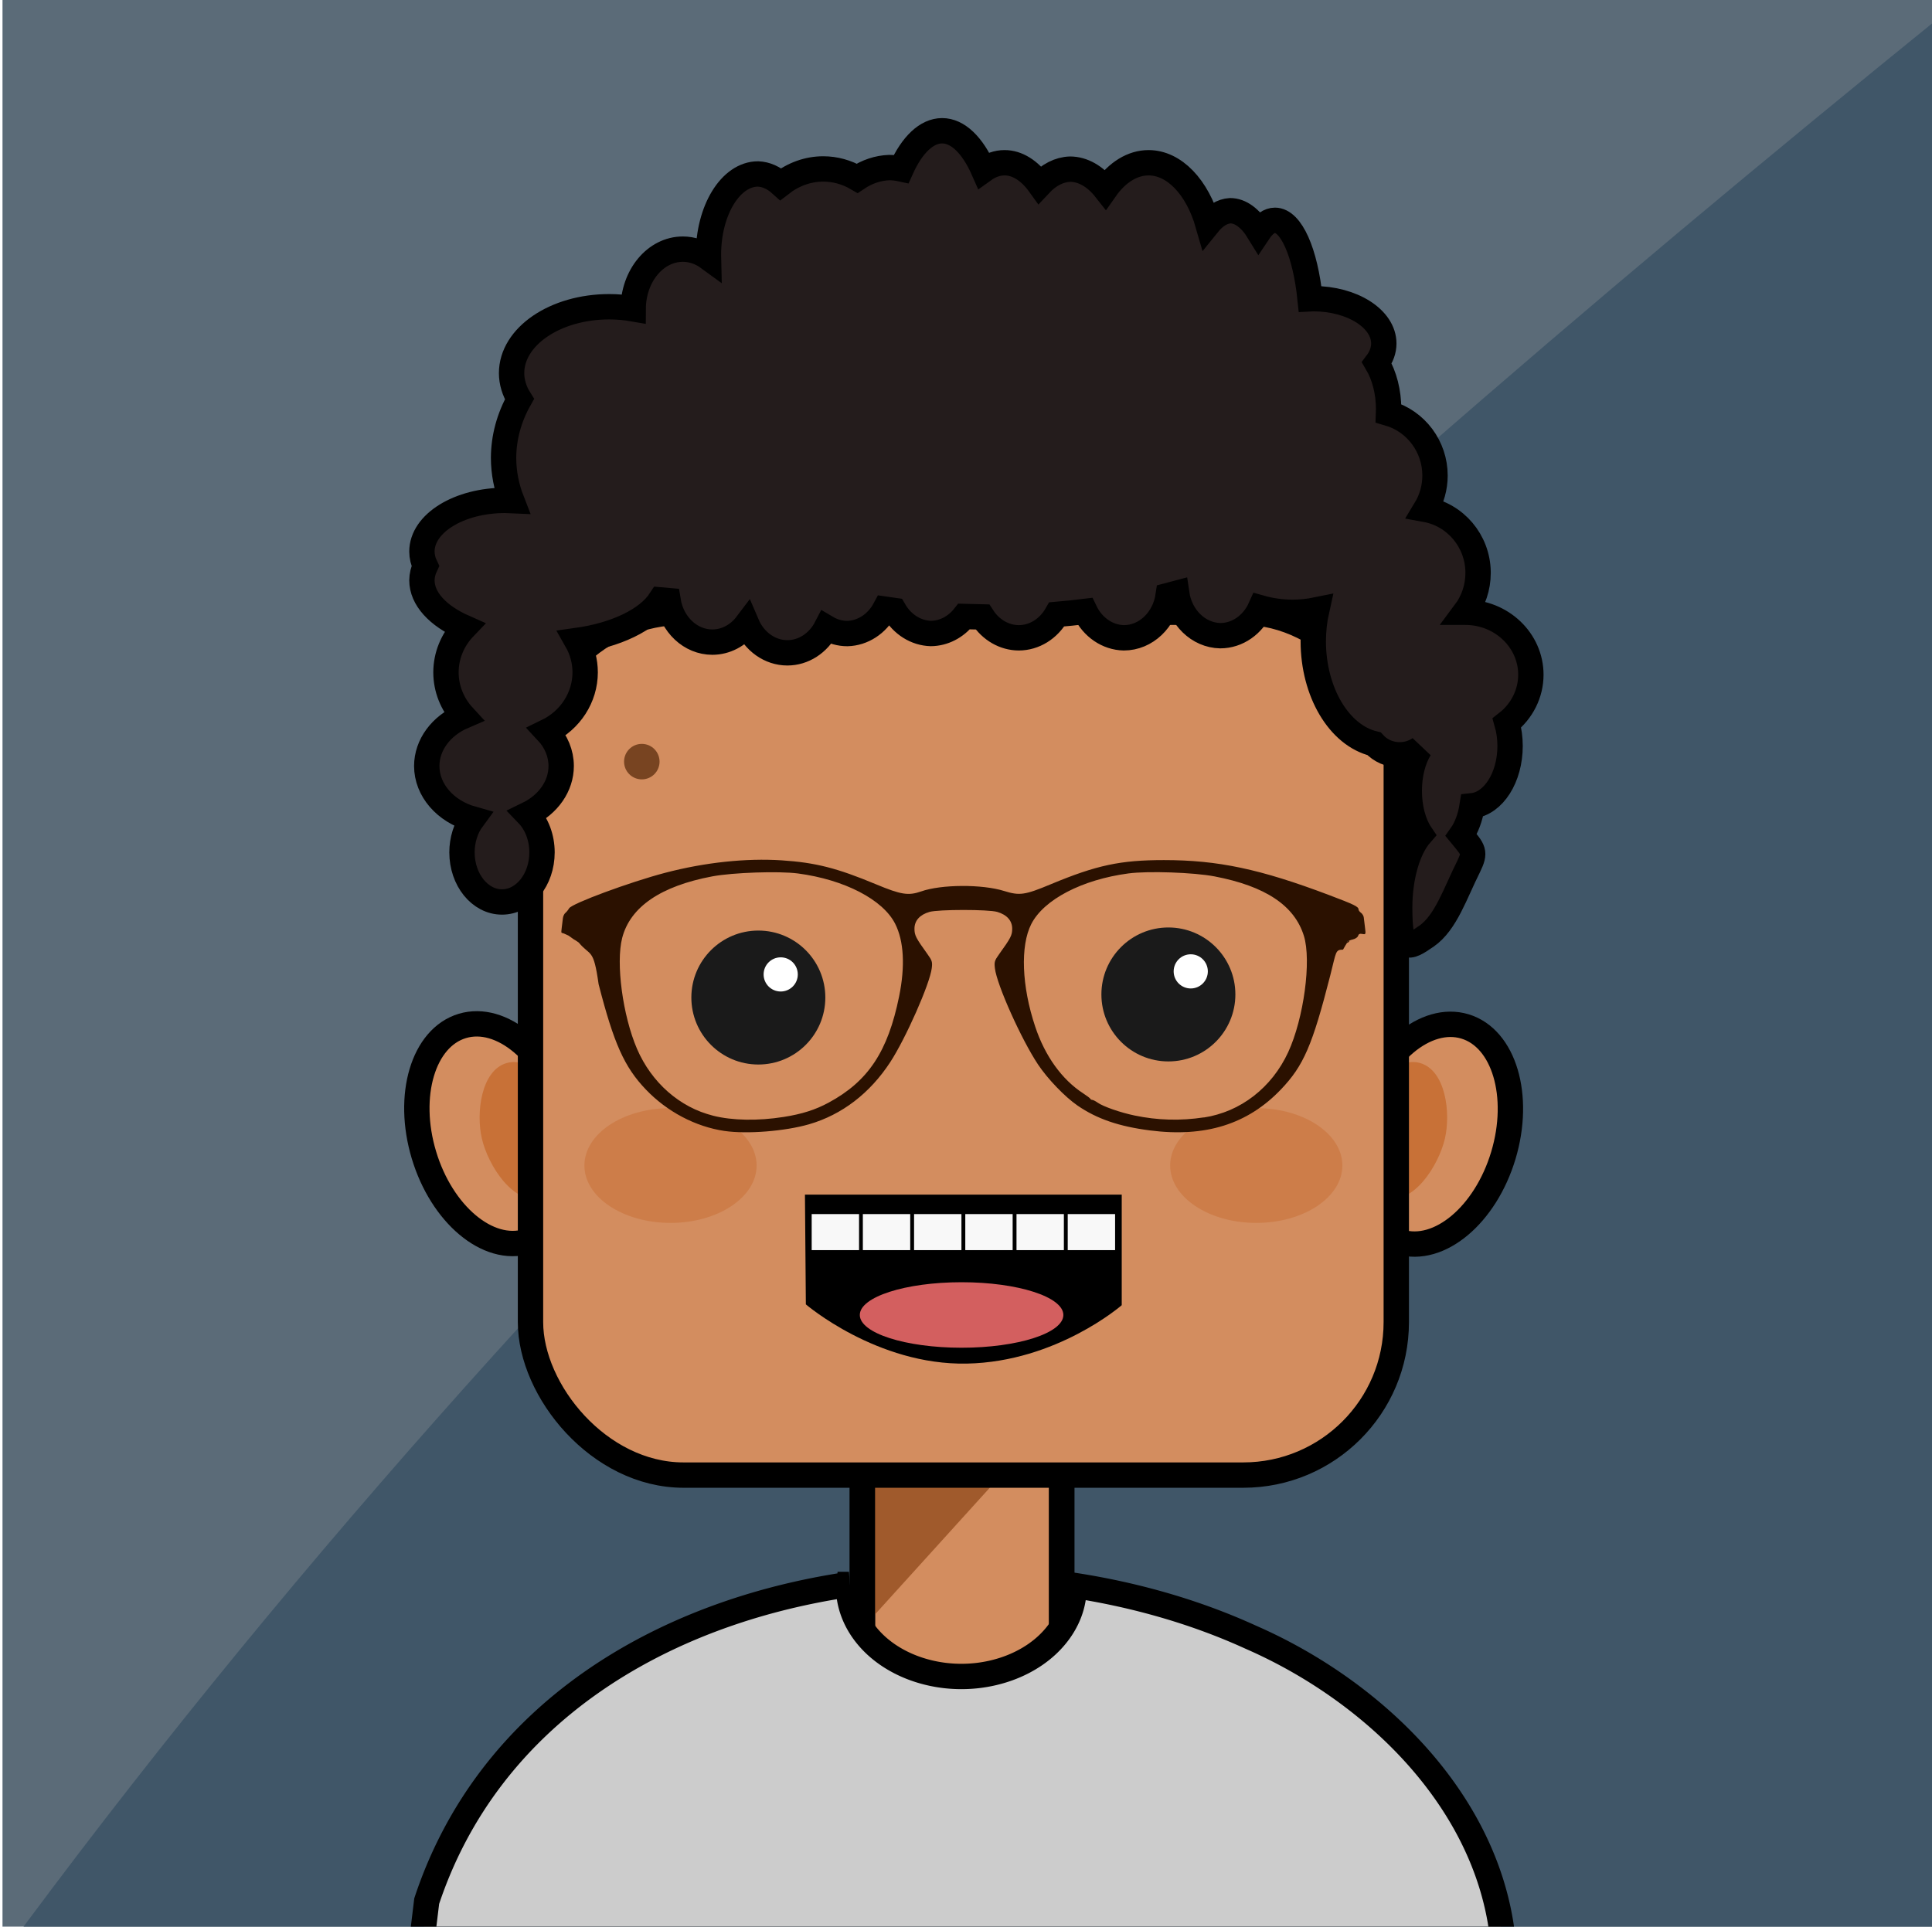 <?xml version="1.0" encoding="UTF-8" standalone="no"?>
<svg class="avatar" width="38.6" height="38.5" viewBox="0 0 38 38" version="1.1"
   xmlns:sodipodi="http://sodipodi.sourceforge.net/DTD/sodipodi-0.dtd"
   xmlns="http://www.w3.org/2000/svg"
   xmlns:svg="http://www.w3.org/2000/svg">
   <title>Mijail Rondon</title>
   <defs id="defs2" />
   <g id="background" transform="translate(-110.241,-116.628)" sodipodi:insensitive="true">
      <rect style="fill:#5b6b78;fill-opacity:1;stroke:none;stroke-width:0.262;stroke-opacity:1" id="light" width="38.313" height="38.313" x="110.241" y="116.628" />
      <path id="shadow" style="fill:#405668;fill-opacity:1;stroke-width:0.262" d="m 148.553,116.878 c 0,12.771 0,25.542 0,38.313 -12.771,0 -25.542,0 -38.313,0 10.747,-14.63 24.264,-26.932 38.313,-38.313 z" sodipodi:nodetypes="cccc" />
   </g>
   <g id="avatar" sodipodi:insensitive="true">
      <g id="body" sodipodi:insensitive="true">
         <g id="neck">
            <rect style="fill:#d38d5f;stroke:#000000;stroke-width:0.5;stroke-opacity:1" id="rect523" width="3.93" height="4.607" x="16.957" y="28.809" ry="0" />
            <path id="rect3876" style="fill:#a05a2c;stroke:none;stroke-width:0.5;stroke-opacity:1" d="m 16.957,28.809 v 0.366 l 0.174,2.749 2.822,-3.115 z" sodipodi:nodetypes="ccccc" />
            <rect style="fill:none;stroke:#000000;stroke-width:0.5;stroke-opacity:1" id="rect3933" width="3.93" height="4.607" x="16.957" y="28.809" ry="0" />
         </g>
         <g id="tshirt">
            <path id="path7295" style="stroke-width:0.5" d="m 126.933,147.879 c -3.71,0.548 -7.103,2.552 -8.327,6.246 l -0.163,1.345 h 21.415 c 0.003,-3 -2.397,-5.412 -4.998,-6.549 -1.069,-0.489 -2.255,-0.833 -3.488,-1.023 a 2.223,1.767 0 0 1 10e-4,0.03 2.223,1.767 0 0 1 -0.023,0.251 2.223,1.767 0 0 1 -0.067,0.246 2.223,1.767 0 0 1 -0.111,0.236 2.223,1.767 0 0 1 -0.152,0.221 2.223,1.767 0 0 1 -0.19,0.202 2.223,1.767 0 0 1 -0.224,0.178 2.223,1.767 0 0 1 -0.254,0.151 2.223,1.767 0 0 1 -0.279,0.121 2.223,1.767 0 0 1 -0.297,0.088 2.223,1.767 0 0 1 -0.31,0.054 2.223,1.767 0 0 1 -0.316,0.018 2.223,1.767 0 0 1 -0.316,-0.018 2.223,1.767 0 0 1 -0.31,-0.054 2.223,1.767 0 0 1 -0.297,-0.088 2.223,1.767 0 0 1 -0.279,-0.121 2.223,1.767 0 0 1 -0.254,-0.151 2.223,1.767 0 0 1 -0.224,-0.178 2.223,1.767 0 0 1 -0.19,-0.202 2.223,1.767 0 0 1 -0.152,-0.221 2.223,1.767 0 0 1 -0.111,-0.236 2.223,1.767 0 0 1 -0.068,-0.246 2.223,1.767 0 0 1 -0.023,-0.251 2.223,1.767 0 0 1 0.005,-0.049 z" transform="translate(-110.241,-116.628)" />
            <path id="path15586" style="fill:#cccccc;stroke:#000000;stroke-width:0.5;stroke-opacity:1" d="m 126.933,147.879 c -3.71,0.548 -7.103,2.552 -8.327,6.246 l -0.163,1.345 h 21.415 c 0.003,-3 -2.397,-5.412 -4.998,-6.549 -1.069,-0.489 -2.255,-0.833 -3.488,-1.023 a 2.223,1.767 0 0 1 10e-4,0.03 2.223,1.767 0 0 1 -0.023,0.251 2.223,1.767 0 0 1 -0.067,0.246 2.223,1.767 0 0 1 -0.111,0.236 2.223,1.767 0 0 1 -0.152,0.221 2.223,1.767 0 0 1 -0.19,0.202 2.223,1.767 0 0 1 -0.224,0.178 2.223,1.767 0 0 1 -0.254,0.151 2.223,1.767 0 0 1 -0.279,0.121 2.223,1.767 0 0 1 -0.297,0.088 2.223,1.767 0 0 1 -0.31,0.054 2.223,1.767 0 0 1 -0.316,0.018 2.223,1.767 0 0 1 -0.316,-0.018 2.223,1.767 0 0 1 -0.31,-0.054 2.223,1.767 0 0 1 -0.297,-0.088 2.223,1.767 0 0 1 -0.279,-0.121 2.223,1.767 0 0 1 -0.254,-0.151 2.223,1.767 0 0 1 -0.224,-0.178 2.223,1.767 0 0 1 -0.19,-0.202 2.223,1.767 0 0 1 -0.152,-0.221 2.223,1.767 0 0 1 -0.111,-0.236 2.223,1.767 0 0 1 -0.068,-0.246 2.223,1.767 0 0 1 -0.023,-0.251 2.223,1.767 0 0 1 0.005,-0.049 z" transform="translate(-110.241,-116.628)" />
         </g>
      </g>
      <g id="head" sodipodi:insensitive="true">
         <g id="right-ear">
            <ellipse style="fill:#d38d5f;stroke:#000000;stroke-width:0.5;stroke-opacity:1" id="right-ear-base" cx="-33.434" cy="13.3" rx="1.458" ry="2.219" transform="matrix(-0.958,-0.288,-0.288,0.958,0,0)" />
            <path id="right-ear-shadow" style="fill:#c87137;stroke:none;stroke-width:0.5;stroke-opacity:1" d="m 27.955,20.967 c -0.486,-0.139 -0.852,0.459 -1.161,0.973 -0.067,0.715 -0.067,1.545 0.502,1.687 0.529,0.132 1.022,-0.636 1.147,-1.166 0.12,-0.51 0.016,-1.35 -0.488,-1.494 z" sodipodi:nodetypes="acaaa" />
         </g>
         <g id="left-ear" >
            <ellipse style="fill:#d38d5f;stroke:#000000;stroke-width:0.5;stroke-opacity:1" id="left-ear-body" cx="2.859" cy="24.208" rx="1.458" ry="2.219" transform="rotate(-16.73)" />
            <path id="left-ear-shadow" style="fill:#c87137;stroke:none;stroke-width:0.5;stroke-opacity:1" d="m 9.942,20.967 c 0.486,-0.139 0.852,0.459 1.161,0.973 0.067,0.715 0.067,1.545 -0.502,1.687 C 10.072,23.759 9.579,22.992 9.454,22.461 9.334,21.951 9.438,21.112 9.942,20.967 Z" sodipodi:nodetypes="acaaa" />
         </g>
         <rect style="fill:#d38d5f;stroke:#000000;stroke-width:0.5;stroke-opacity:1" id="head-base" width="17.073" height="17.018" x="10.412" y="12.076" ry="3.017" />
         <path id="hair" style="fill:#241c1c;stroke:#000000;stroke-width:0.5;stroke-opacity:1" d="m 18.528,2.579 c -0.3,5.292e-4 -0.589,0.27 -0.806,0.753 -0.078,-0.017 -0.156,-0.026 -0.235,-0.027 -0.221,0.008 -0.438,0.08 -0.633,0.211 C 16.645,3.394 16.416,3.332 16.185,3.332 15.887,3.332 15.597,3.435 15.347,3.63 15.21,3.506 15.056,3.437 14.899,3.431 c -0.54,1.058e-4 -0.978,0.714 -0.978,1.594 1.19e-4,0.02 5.29e-4,0.04 0.001,0.06 C 13.769,4.973 13.594,4.914 13.416,4.914 12.877,4.914 12.44,5.439 12.437,6.091 12.282,6.064 12.123,6.05 11.964,6.05 10.901,6.05 10.039,6.636 10.039,7.36 c 5.29e-4,0.176 0.053,0.351 0.155,0.513 -0.206,0.365 -0.312,0.76 -0.313,1.16 5.291e-4,0.285 0.055,0.568 0.161,0.84 -0.043,-0.002 -0.086,-0.003 -0.13,-0.004 -0.907,-4.5e-5 -1.642,0.452 -1.641,1.01 1.879e-4,0.096 0.023,0.192 0.067,0.284 -0.044,0.093 -0.066,0.188 -0.067,0.284 5.292e-4,0.357 0.305,0.696 0.835,0.93 -0.232,0.242 -0.361,0.557 -0.361,0.885 2.646e-4,0.318 0.122,0.625 0.342,0.864 -0.442,0.189 -0.72,0.568 -0.721,0.982 5.292e-4,0.473 0.363,0.894 0.901,1.045 -0.133,0.18 -0.206,0.415 -0.206,0.659 5.3e-5,0.54 0.353,0.978 0.789,0.978 0.436,-2.65e-4 0.789,-0.438 0.789,-0.978 1.3e-5,-0.289 -0.103,-0.563 -0.282,-0.749 0.409,-0.198 0.66,-0.561 0.66,-0.955 -5e-6,-0.246 -0.098,-0.485 -0.28,-0.679 0.461,-0.223 0.752,-0.674 0.753,-1.167 2.7e-5,-0.219 -0.058,-0.435 -0.168,-0.628 0.779,-0.109 1.4,-0.409 1.654,-0.8 0.05,0.005 0.099,0.009 0.149,0.013 0.076,0.473 0.443,0.818 0.873,0.818 0.262,-2.54e-4 0.51,-0.13 0.679,-0.354 0.147,0.345 0.459,0.565 0.8,0.565 0.317,2.35e-4 0.61,-0.189 0.769,-0.496 0.128,0.076 0.27,0.116 0.414,0.116 0.304,-0.008 0.583,-0.189 0.74,-0.481 0.061,0.009 0.123,0.019 0.184,0.027 0.16,0.276 0.431,0.445 0.724,0.453 0.251,-0.003 0.489,-0.125 0.655,-0.335 0.12,0.004 0.241,0.007 0.362,0.009 0.166,0.257 0.433,0.41 0.716,0.411 0.304,-5.29e-4 0.586,-0.175 0.749,-0.462 0.188,-0.016 0.374,-0.035 0.558,-0.058 0.152,0.315 0.444,0.513 0.764,0.52 0.435,-2.65e-4 0.805,-0.353 0.875,-0.833 0.056,-0.014 0.112,-0.029 0.167,-0.044 0.068,0.475 0.43,0.826 0.86,0.835 0.336,-2.64e-4 0.643,-0.213 0.793,-0.549 0.205,0.058 0.418,0.088 0.633,0.088 0.16,-2.9e-5 0.32,-0.017 0.476,-0.049 -0.045,0.2 -0.067,0.409 -0.068,0.619 5.29e-4,1.001 0.507,1.856 1.198,2.022 0.126,0.139 0.311,0.219 0.506,0.219 0.145,-1.46e-4 0.285,-0.044 0.4,-0.126 -0.134,0.212 -0.211,0.516 -0.211,0.836 1.59e-4,0.33 0.082,0.644 0.225,0.856 -0.255,0.292 -0.414,0.846 -0.414,1.447 3.9e-5,0.915 0.165,0.815 0.53,0.562 0.382,-0.265 0.565,-0.847 0.83,-1.373 0.14,-0.291 0.098,-0.319 -0.147,-0.617 0.105,-0.148 0.18,-0.351 0.216,-0.58 0.421,-0.044 0.748,-0.559 0.748,-1.18 -1.19e-4,-0.156 -0.021,-0.31 -0.062,-0.454 0.299,-0.234 0.472,-0.583 0.472,-0.951 2.02e-4,-0.68 -0.579,-1.232 -1.292,-1.232 -0.002,-5e-6 -0.004,-5e-6 -0.006,0 0.166,-0.222 0.257,-0.493 0.257,-0.772 1.32e-4,-0.011 1.32e-4,-0.021 0,-0.032 C 29.085,10.666 28.652,10.154 28.062,10.047 28.184,9.846 28.249,9.615 28.249,9.38 28.249,8.808 27.874,8.307 27.332,8.15 c 0.001,-0.027 0.002,-0.054 0.002,-0.081 6.3e-5,-0.335 -0.082,-0.658 -0.232,-0.911 0.09,-0.119 0.137,-0.25 0.137,-0.383 -5e-6,-0.488 -0.622,-0.884 -1.389,-0.884 -0.022,2.037e-4 -0.043,7.938e-4 -0.065,0.002 -0.095,-0.921 -0.375,-1.548 -0.692,-1.548 -0.111,8.2e-5 -0.22,0.077 -0.319,0.225 C 24.61,4.302 24.412,4.156 24.209,4.156 24.056,4.165 23.906,4.256 23.772,4.422 23.56,3.683 23.103,3.21 22.6,3.21 22.286,3.21 21.983,3.395 21.748,3.73 21.547,3.475 21.303,3.337 21.053,3.336 20.84,3.343 20.633,3.448 20.453,3.641 20.252,3.361 20.009,3.209 19.759,3.21 19.618,3.21 19.478,3.259 19.346,3.354 19.127,2.857 18.834,2.578 18.528,2.579 Z" sodipodi:nodetypes="sccccccccccccccccccccccccccsccccccccccccccccccccccccccccccccccsccccccscccccccccccccccccccccss" />
         <circle style="fill:#784421;stroke:none;stroke-width:0.5" id="spot" cx="12.607" cy="15.022" r="0.35" />
         <g id="cheeks" transform="translate(-119.633,-120.481)" >
            <ellipse style="fill:#c87137;fill-opacity:0.544;stroke:none;stroke-width:0.425;stroke-opacity:1" id="left-cheek" cx="144.357" cy="143.469" rx="1.698" ry="1.132" />
            <ellipse style="fill:#c87137;fill-opacity:0.544;stroke:none;stroke-width:0.425;stroke-opacity:1" id="right-cheek" cx="132.806" cy="143.469" rx="1.698" ry="1.132" />
         </g>
         <g id="eyes" transform="translate(-101.303,-125.365)">
            <path style="fill:#2b1100;stroke-width:0.029" d="m 115.543,147.672 c -0.573,-0.084 -1.137,-0.381 -1.555,-0.82 -0.422,-0.442 -0.629,-0.904 -0.93,-2.076 -0.101,-0.723 -0.16,-0.542 -0.392,-0.821 0,0 -0.076,-0.054 -0.095,-0.061 l -0.105,-0.075 -0.083,-0.038 c -0.061,-0.028 -0.068,0.012 -0.053,-0.11 0.009,-0.07 0.019,-0.158 0.024,-0.197 0.005,-0.039 0.026,-0.085 0.049,-0.103 0.022,-0.018 0.055,-0.059 0.073,-0.09 0.053,-0.095 1.197,-0.518 1.894,-0.701 0.781,-0.205 1.597,-0.292 2.299,-0.246 0.667,0.044 1.088,0.151 1.856,0.471 0.498,0.208 0.642,0.23 0.894,0.142 0.396,-0.14 1.202,-0.144 1.634,-0.009 0.308,0.096 0.409,0.082 0.926,-0.134 0.901,-0.375 1.369,-0.475 2.227,-0.475 1.064,0 1.898,0.176 3.252,0.688 0.506,0.191 0.586,0.23 0.586,0.287 0,0.016 0.022,0.046 0.049,0.065 0.027,0.02 0.051,0.061 0.054,0.091 0.004,0.03 0.014,0.119 0.024,0.197 0.018,0.138 0.016,0.142 -0.052,0.129 -0.05,-0.01 -0.074,0.002 -0.084,0.037 -0.007,0.028 -0.054,0.06 -0.104,0.071 -0.05,0.011 -0.1,0.034 -0.11,0.051 -0.012,0.019 -0.005,0.023 0.016,0.009 0.058,-0.036 -0.005,-0.045 -0.016,-0.009 -0.016,0.049 0,0 -0.083,0.15 -0.155,0.002 -0.131,0.038 -0.252,0.51 -0.352,1.378 -0.525,1.779 -0.972,2.247 -0.656,0.687 -1.491,0.949 -2.583,0.809 -0.611,-0.078 -1.047,-0.228 -1.428,-0.49 -0.249,-0.171 -0.591,-0.527 -0.78,-0.811 -0.329,-0.495 -0.812,-1.571 -0.85,-1.897 -0.015,-0.125 -0.006,-0.153 0.082,-0.276 0.233,-0.324 0.259,-0.375 0.259,-0.505 0,-0.158 -0.104,-0.275 -0.295,-0.331 -0.174,-0.051 -1.16,-0.051 -1.337,4.7e-4 -0.19,0.055 -0.295,0.172 -0.295,0.331 0,0.13 0.026,0.181 0.259,0.505 0.088,0.122 0.097,0.152 0.082,0.273 -0.036,0.306 -0.511,1.381 -0.817,1.851 -0.402,0.617 -0.954,1.04 -1.602,1.228 -0.472,0.137 -1.226,0.197 -1.667,0.132 z m 1.166,-0.277 c 0.362,-0.057 0.624,-0.141 0.885,-0.282 0.781,-0.422 1.169,-1.007 1.39,-2.095 0.122,-0.598 0.094,-1.095 -0.079,-1.435 -0.243,-0.477 -0.999,-0.868 -1.914,-0.99 -0.376,-0.05 -1.284,-0.019 -1.69,0.057 -1.017,0.191 -1.62,0.603 -1.778,1.214 -0.128,0.496 0.01,1.531 0.292,2.187 0.287,0.667 0.842,1.155 1.501,1.32 0.383,0.096 0.885,0.104 1.392,0.024 z m 8.284,0.011 c 0.722,-0.109 1.34,-0.588 1.663,-1.287 0.308,-0.667 0.462,-1.807 0.31,-2.296 -0.186,-0.599 -0.758,-0.979 -1.76,-1.172 -0.409,-0.079 -1.314,-0.11 -1.699,-0.059 -0.916,0.122 -1.67,0.515 -1.917,0.999 -0.219,0.43 -0.189,1.226 0.078,2.024 0.194,0.581 0.526,1.042 0.946,1.315 0.072,0.047 0.136,0.095 0.141,0.107 0.005,0.012 0.023,0.022 0.039,0.022 0.016,0 0.064,0.025 0.107,0.055 0.107,0.076 0.449,0.195 0.723,0.252 0.457,0.096 0.906,0.108 1.368,0.038 z" sodipodi:nodetypes="csccccscccsssssssssssccsscssccsssssscsscsssssccssssscsssssssssssscsssss" id="eye-glasses" />
            <g id="right-eye">
               <circle style="fill:#1a1a1a;stroke:none;stroke-width:0.5" cx="116.208" cy="145.04" r="1.321" id="left-eye-bow" />
               <circle style="fill:#ffffff;stroke:none;stroke-width:0.5" cx="116.649" cy="144.584" r="0.337" id="left-eye-light" />
            </g>
            <g id="left-eye">
               <circle style="fill:#1a1a1a;stroke:none;stroke-width:0.5" cx="124.294" cy="144.979" r="1.321" id="right-eye-bow" />
               <circle style="fill:#ffffff;stroke:none;stroke-width:0.5" cx="124.735" cy="144.524" r="0.337" id="right-eye-light" />
            </g>
         </g>
         <g id="mouth" transform="translate(-101.35,-124.341)">
            <path id="mouth-base" style="fill:#000000;fill-opacity:1;stroke-width:0.5" d="m 117.192,150.067 -0.018,-2.164 h 6.247 v 2.181 c 0,0 -1.28,1.117 -3.054,1.152 -1.774,0.035 -3.176,-1.169 -3.176,-1.169 z" sodipodi:nodetypes="cccczcc" />
            <ellipse style="fill:#d35f5f;fill-opacity:1;stroke:none;stroke-width:0.5" id="tongue" cx="120.263" cy="150.277" rx="2.007" ry="0.646" />
            <g id="teeth" transform="translate(-0.095)">
               <rect style="fill:#ffffff;fill-opacity:0.972;stroke:none;stroke-width:0.485" id="rect5975" width="0.934" height="0.711" x="118.411" y="148.287" />
               <rect style="fill:#ffffff;fill-opacity:0.972;stroke:none;stroke-width:0.485" id="rect6637" width="0.934" height="0.711" x="119.421" y="148.287" />
               <rect style="fill:#ffffff;fill-opacity:0.972;stroke:none;stroke-width:0.485" id="rect6639" width="0.934" height="0.711" x="120.431" y="148.287" />
               <rect style="fill:#ffffff;fill-opacity:0.972;stroke:none;stroke-width:0.485" id="rect6641" width="0.934" height="0.711" x="121.441" y="148.287" />
               <rect style="fill:#ffffff;fill-opacity:0.972;stroke:none;stroke-width:0.485" id="rect6643" width="0.934" height="0.711" x="122.451" y="148.287" />
               <rect style="fill:#ffffff;fill-opacity:0.972;stroke:none;stroke-width:0.485" id="rect6645" width="0.934" height="0.711" x="117.402" y="148.287" />
            </g>
         </g>
      </g>
   </g>
</svg>
